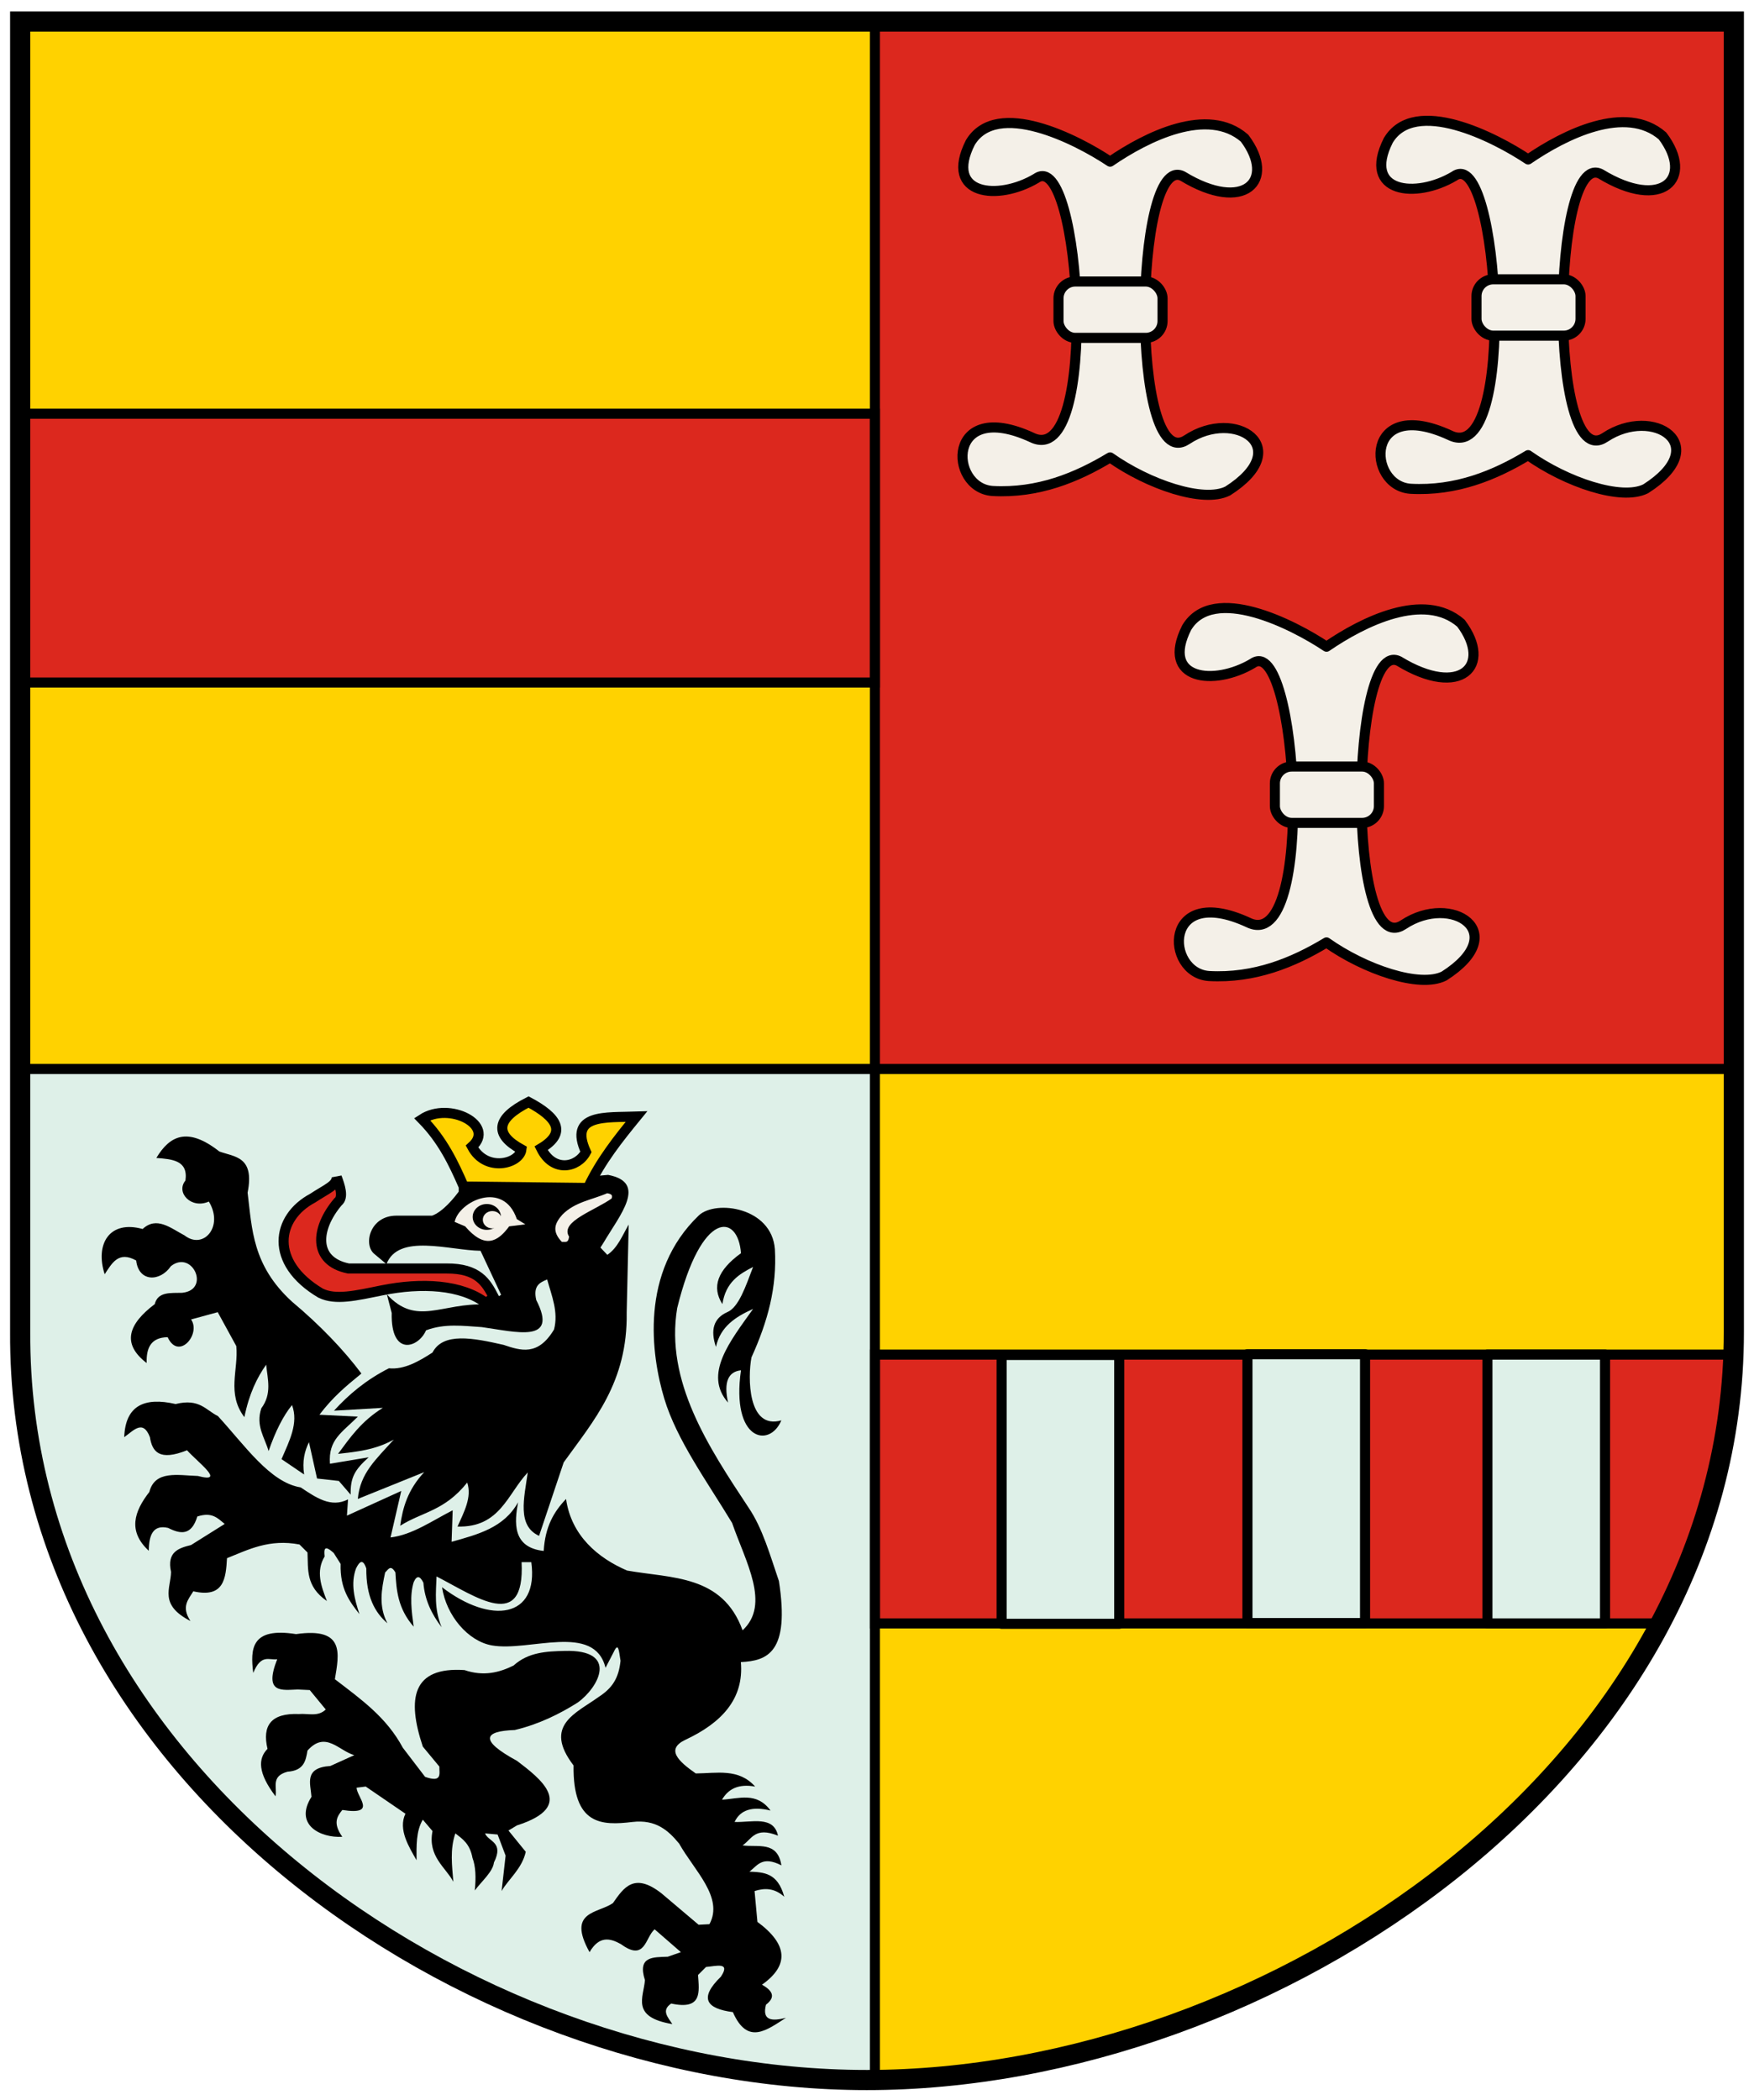 <!-- Created with Inkscape (http://www.inkscape.org/) -->
<svg xmlns:rdf="http://www.w3.org/1999/02/22-rdf-syntax-ns#" xmlns="http://www.w3.org/2000/svg" height="625" width="522" version="1.1" xmlns:cc="http://creativecommons.org/ns#" xmlns:xlink="http://www.w3.org/1999/xlink" xmlns:dc="http://purl.org/dc/elements/1.1/">

 <g transform="translate(0.376,1.116)">
  <rect height="310" width="255" y="7" x="5" fill="#ffd200"/>
  <path d="m260,317,255,0c0.118,29.179,0,85,0,85,0,100-110,215-255,215z" fill="#ffd200"/>
  <rect height="310" width="255" y="7" x="260" fill="#dc281e"/>
  <path d="M260,317,5,317c-0.118,29.179,0,90,0,90,0,85,95,210,255,210z" fill="#def0e8"/>
  <rect stroke-dasharray="none" height="80" width="255" stroke="#000" stroke-miterlimit="4" y="122" x="5" stroke-width="3" fill="#dc281e"/>
  <path d="m260,402,255,0c0,45-20,80-20,80h-235z" stroke="#000" stroke-miterlimit="4" stroke-width="3" fill="#dc281e"/>
  <rect stroke-linejoin="round" stroke-dasharray="none" height="80" width="35" stroke="#000" stroke-linecap="round" stroke-miterlimit="4" y="402.11" x="297.71" stroke-width="3" fill="#def0e8"/>
  <rect stroke-linejoin="round" stroke-dasharray="none" height="80" width="35" stroke="#000" stroke-linecap="round" stroke-miterlimit="4" y="401.89" x="370.87" stroke-width="3" fill="#def0e8"/>
  <rect stroke-linejoin="round" stroke-dasharray="none" height="80" width="35" stroke="#000" stroke-linecap="round" stroke-miterlimit="4" y="402" x="442.29" stroke-width="3" fill="#def0e8"/>
  <g transform="translate(339.33,66.764)">
   <path d="m-232.15,340.87c-5.201-6.969-12.323-14.415-20.652-21.384-11.834-10.814-11.874-21.627-13.217-32.441,2.139-10.825-3.832-10.591-8.411-12.255-9.601-7.556-14.874-4.533-18.744,1.922,4.752,0.375,9.526,0.727,8.651,6.729-2.939,3.563,1.724,8.587,6.969,6.248,4.529,7.458-1.641,14.432-7.209,10.093-4.165-2.197-8.331-5.812-12.496-1.922-9.904-2.756-14.202,4.51-11.294,13.457,2.171-3.268,4.099-7.021,9.372-4.085,0.731,6.474,7.139,6.389,10.333,1.682,6.369-5.007,11.895,7.054,3.364,7.93-3.403,0.103-7.222-0.42-8.17,3.364-7.73,5.847-10.022,11.695-2.403,17.542-0.158-4.524,1.296-7.637,6.248-7.69,3.259,7.065,10.001-0.921,6.969-5.287l7.93-2.163,5.527,10.093c0.696,7.049-2.924,14.098,2.403,21.147,1.432-7.032,3.78-11.777,6.488-15.62,0.415,4.325,1.781,8.651-1.442,12.976-1.747,5.233,0.999,8.668,2.163,12.736,2.01-5.817,4.318-10.443,6.969-13.697,2.017,5.367-0.821,10.734-3.124,16.1l6.729,4.566c-0.606-3.929,0.133-6.96,1.442-9.612l2.403,10.814,6.488,0.721,3.516,4.085c-0.105-5.127,1.198-7.372,5.358-11.125l-11.524,1.919c-0.527-7.181,3.542-9.239,8.305-14.015l-11.436-0.565c3.898-5.12,7.538-8.229,12.496-12.262z" fill="#000"/>
   <path d="m-160.17,302.06c4.935-8.388,13.307-18.026,1.442-20.306l-43.735,3.965c-2.314,3.353-5.671,7.09-8.651,8.17h-10.694c-7.837,0.062-9.777,8.513-6.608,11.294l3.725,3.124c3.564-9.227,18.664-4.1,27.995-3.965l6.128,13.097-4.566,2.884c-13.183-0.584-20.564,6.608-29.437-3.004l1.442,5.527c-0.325,13.176,8.021,10.344,10.213,5.167,5.527-2.095,11.054-1.321,16.581-0.961,10.188,1.402,22.946,5.001,16.22-8.05-1.001-4.333,1.117-5.236,3.244-6.128,1.359,4.891,3.414,9.704,2.043,14.899-4.798,7.985-9.908,6.275-15.019,4.566-9.123-2.077-17.99-3.804-21.147,2.283-4.21,2.713-8.451,5.126-12.976,4.686-6.877,3.49-11.999,7.858-16.341,12.616l14.538-0.841c-6.44,3.996-9.769,8.881-13.337,13.697,5.53-0.641,11.061-1.144,16.591-4.255-5.331,5.946-10.014,9.974-10.697,17.662l19.751-7.972c-4.941,5.317-6.397,10.634-7.142,15.952,6.645-4.192,13.126-4.331,19.945-12.856,1.452,4.365-0.946,8.731-2.884,13.097,12.681,0.346,14.898-9.773,20.906-16.1-1.081,7.609-3.252,15.873,3.364,18.864l7.329-21.868c8.937-12.438,19.059-23.811,18.744-44.576l0.601-26.193c-1.883,3.243-3.295,6.958-6.368,9.011l-2.043-2.163z" fill="#000"/>
   <path d="m-236.13,378.32c-5.126,2.638-9.599-0.606-14.103-3.568-9.151-1.452-16.685-12.602-24.638-21.24-3.623-1.758-5.443-5.318-12.574-3.568-9.318-2.141-14.94,0.47-15.293,9.855,2.704-1.863,5.551-5.439,7.646,0,0.682,4.303,2.748,7.221,11.045,3.908,3.34,3.681,11.731,9.887,3.228,7.646-5.949-0.197-12.771-1.766-14.443,4.758-4.535,5.834-6.459,11.668-0.17,17.502,0.05-4.678,1.266-7.856,5.777-6.797,3.638,1.865,6.932,2.352,8.666-3.398,4.48-1.466,6.137,0.598,8.156,2.209l-10.025,6.287c-3.733,0.912-7.239,2.05-5.947,7.986-0.054,4.871-3.711,9.742,5.777,14.613-2.827-4.278-0.618-6.398,0.85-8.836,9.118,2.079,9.685-3.783,10.025-9.855,6.48-2.608,12.634-5.786,21.58-4.078l2.379,2.379c0.23,4.984-0.588,10.073,5.777,14.443-1.72-4.418-3.347-8.836-0.68-13.254-0.215-2.021-0.214-3.719,2.719-1.02l2.039,3.228c-0.214,7.484,2.694,11.222,5.607,14.953-1.489-4.531-2.683-9.062-1.02-13.594,1.02-2.083,2.039-3.008,3.059,0-0.074,8.33,2.53,13.089,6.287,16.312-2.685-5.041-1.762-10.082-0.68-15.123,0.88-0.769,1.576-2.546,3.059,0,0.3,5.381,0.745,10.762,5.437,16.142-0.645-4.633-1.236-9.248,0-13.254,0.963-2.199,1.926-1.79,2.889,0.17,0.395,5.127,2.486,9.405,5.437,13.254-2.289-5.486-1.694-10.25-1.529-15.123,11.782,6.03,26.344,16.756,25.318-4.248h2.889c2.267,16.696-11.999,18.606-26.569,7.459,1.297,8.479,7.748,16.067,14.854,17.316,11.139,1.958,30.471-6.864,33.805,6.66l2.379-4.588c1.468-3.181,1.569-0.69,2.083,2.494-0.531,5.195-2.447,8.126-6.5,10.759-6.771,4.904-16.613,8.45-7.476,20.39-0.248,17.772,8.311,17.929,17.502,16.822,7.021-0.819,10.703,2.537,13.933,6.457,4.472,7.986,13.323,15.972,9.006,23.959l-3.228,0.17-11.045-9.346c-8.175-6.388-11.263-1.649-14.443,2.889-4.447,3.14-13.81,2.274-6.967,14.613,2.843-4.877,6.054-4.232,9.346-2.379,7.29,5.347,7.201-2.051,10.025-4.418l7.816,6.797-3.908,1.359c-4.274,0.18-9.098-0.227-6.797,6.967-0.369,5.082-4.306,10.996,8.156,13.084-1.328-2.039-3.356-4.078-0.34-6.117,9.327,2.015,8.319-3.486,7.986-8.496l2.379-2.379c3.048-0.275,7.408-1.581,4.418,2.889-6.623,6.441-4.29,9.524,3.568,10.535,4.356,9.986,10.131,5.312,15.803,1.699-4.166,1.063-7.176,0.874-5.947-3.908,2.312-1.789,2.814-3.707-1.189-5.947,8.156-5.777,7.703-12.008-1.359-18.691l-0.85-9.176c2.945-0.94,5.891-0.965,8.836,1.699-1.964-7.264-6.196-7.268-10.365-7.476,2.348-1.756,3.746-4.818,9.515-1.869-1.156-7.373-7.039-5.293-11.555-5.947,2.735-1.817,3.623-5.666,10.535-2.889-1.277-6.069-7.855-3.892-12.914-4.078,1.723-3.67,5.357-4.712,10.705-3.398-4.158-5.671-9.434-3.515-14.443-3.228,1.828-3.176,4.86-4.805,9.855-3.908-4.915-5.529-11.474-3.936-17.672-3.908-5.282-3.683-8.966-7.238-3.059-10.025,10.79-5.055,17.449-12.175,16.482-23.109,7.844-0.391,14.634-2.764,11.328-24.116-2.622-7.646-4.855-15.72-9.047-21.875-11.895-18-24.849-37.546-21.231-59.348,7.222-29.45,18.126-28.175,18.984-16.341-6.993,5.046-8.787,10.093-5.527,15.139,1.009-6.534,4.979-8.922,9.132-11.054-2.198,5.763-4.256,12.019-7.69,13.457-4.068,1.807-5.063,5.322-3.364,10.333,1.34-6.109,5.914-8.985,11.054-11.294-6.881,9.674-14.841,19.442-7.449,27.875-1.357-6.173,0.076-9.206,3.845-9.612-2.997,20.971,8.529,23.282,12.015,14.899-10.072,2.893-10.016-12.912-8.891-18.744,4.867-10.734,7.611-20.831,6.969-32.201-0.96-12.485-17.518-14.714-22.589-10.093-17.663,16.89-14.24,41.525-10.333,54.549,3.71,12.336,12.734,24.671,20.185,37.007,4.015,11.576,11.508,24.232,3.124,31.96-5.992-16.531-21.065-15.434-34.363-17.782-8.588-3.695-16.591-10.28-18.175-21.299-3.619,3.78-6.212,8.182-6.651,15.461-9.463-1.029-8.693-8.661-7.629-14.475-4.205,7.582-11.953,9.555-19.783,11.758l0.322-9.379c-6.096,3.106-12.008,7.312-18.493,8.082l3.188-13.839-16.164,7.351z" fill="#000"/>
   <path d="m-186.86,427.76c-4.313,2.127-8.949,3.284-14.613,1.359-15.549-1.034-17.18,8.447-12.404,22.769l4.928,5.947c-0.071,2.028,0.997,4.91-4.248,3.059l-6.627-8.666c-4.862-9.056-12.277-14.296-20.22-20.39,1.249-7.592,3.061-15.527-11.555-13.424-13.357-2.126-13.646,4.324-12.744,11.555,2.379-5.793,4.758-3.707,7.137-4.078-4.094,10.361,1.462,9.143,6.117,9.006l3.568,0.17,4.758,5.777c-2.3,2.265-5.282,1.117-7.986,1.359-8.329-0.337-10.981,3.455-9.346,10.365-2.856,2.877-2.903,7.158,2.379,14.103,0.571-2.604-1.504-5.93,3.568-7.307,4.927-0.329,5.445-3.303,5.947-6.287,5.365-6.036,9.378,0.101,13.933,1.359l-7.137,3.228c-7.918,0.512-5.887,5.212-5.607,9.176-5.239,8.285,2.613,12.284,9.176,11.894-2.913-4.119-1.522-6.085,0-7.986,10.574,1.665,4.326-3.786,4.248-6.627l2.719-0.34,11.822,8.084c-2.278,4.715,1.14,10.008,3.301,13.836-0.007-4.273-0.177-8.612,1.869-12.064l2.889,3.398c-1.523,7.552,4.08,10.935,6.2,15.09-0.389-4.803-1.053-9.607,0.597-14.411,2.095,1.643,4.316,3.036,5.098,7.307,0.951,2.504,1.087,5.824,0.68,9.685,2.03-2.719,5.414-5.596,5.701-8.315,3.087-6.183-1.674-6.144-2.643-8.677l3.738,0.34,2.379,6.287-1.189,10.535c1.934-3.439,6.075-6.598,7.187-11.681l-5.148-6.33,2.549-1.529c17.981-5.747,6.744-14.033,0-19.201-11.347-6.15-9.892-8.87-0.68-9.176,7.1-1.679,13.404-4.791,18.774-8.2,6.328-4.593,12.268-15.811-3.991-15.343-5.25,0.134-10.729,0.353-15.123,4.342z" fill="#000"/>
   <path d="m-204.4,295.75c1.218-6.074,14.517-12.555,18.503-0.841l2.523,1.562-4.806,0.601c-3.351,4.567-7.205,6.868-13.097,0l-3.124-1.322z" fill="#f4f0e8"/>
   <path stroke-linejoin="miter" d="m-192.75,318.14c-2.25-4.326-4.605-8.589-14.058-8.531h-29.197c-10.652-2.159-9.865-11.892-3.124-19.825,1.792-1.33,0.553-4.886-0.36-7.329,0.042,2.409-3.082,3.526-7.209,6.248-10.792,5.757-12.956,19.101,2.403,28.236,4.469,2.201,10.363,0.774,18.255-0.822,11.734-2.372,23.725-1.788,31.008,3.826z" stroke="#000" stroke-linecap="butt" stroke-miterlimit="4" stroke-dasharray="none" stroke-width="3" fill="#dc281e"/>
   <path stroke-linejoin="miter" d="m-201.69,285.22c-3.029-6.92-6.261-13.798-12.404-20.051,8.12-5.31,21.969,1.813,14.868,8.156,4.17,7.827,14.176,5.097,14.698,0.85-8.158-4.477-7.616-9.174,2.124-14.103,8.432,4.488,11.572,9.05,3.738,13.764,3.603,7.346,10.869,5.794,13.339,1.105-5.232-11.428,5.894-10.216,15.038-10.535-5.348,6.547-10.648,13.141-14.443,21.24l-36.958-0.425z" stroke="#000" stroke-linecap="butt" stroke-miterlimit="4" stroke-dasharray="none" stroke-width="3" fill="#ffd200"/>
   <path stroke-linejoin="miter" d="m-172.71,302.2c-3.599-3.665-2.263-6.396,0-8.951,3.91-3.969,9.091-4.536,13.637-6.548,1.835,0.225,2.37,1.057,1.802,2.403-4.98,3.596-15.434,6.992-12.556,10.874-0.265,2.828-1.715,2.104-2.884,2.223z" stroke="#000" stroke-linecap="butt" stroke-width="1px" fill="#f4f0e8"/>
   <path d="m653.51,336.83c0,2.123-1.883,3.845-4.205,3.845s-4.205-1.721-4.205-3.845c0-2.123,1.883-3.845,4.205-3.845s4.205,1.721,4.205,3.845z" fill-rule="nonzero" transform="translate(-844.133,-42.564)" stroke-miterlimit="4" stroke-width="0" fill="#000"/>
   <path d="m653.51,336.83c0,2.123-1.883,3.845-4.205,3.845s-4.205-1.721-4.205-3.845c0-2.123,1.883-3.845,4.205-3.845s4.205,1.721,4.205,3.845z" fill-rule="nonzero" transform="matrix(0.671,0,0,0.672,-628.883,68.753)" stroke-miterlimit="4" stroke-width="0" fill="#f4f0e8"/>
  </g>
  <use xlink:href="#a" height="1" width="1" y="0" x="-248.24"/>
  <use xlink:href="#a" transform="translate(-185.18,-20.069)" height="460" width="410" y="0" x="-248.24"/>
  <use xlink:href="#a" transform="translate(-185.18,-20.069)" height="460" width="410" y="0" x="-248.24"/>
  <g stroke-linejoin="round" transform="translate(125,-139)" stroke="#000" stroke-linecap="round" stroke-dasharray="none" stroke-miterlimit="4" stroke-width="3" fill="#f4f0e8">
   <path d="m183,190.97c13.367-9.617,19.065,87.134-1.29,77.097-25.52-11.75-24.82,15.01-11.71,15.93,13.591,0.748,25.113-4.031,35-10,11.329,8.022,27.742,13.666,35,10,20.278-12.92,2.241-24.806-12.097-15.29-17.056,11.39-15.91-85.908-1.29-78.387,18.28,11.12,27.95,1.34,18.39-11.32-10.953-9.525-29.093-0.479-40,7-9.847-6.594-33.751-18.809-41.613-5.678-7.877,15.669,8.196,17.431,19.613,10.645z"/>
   <rect rx="5" height="16.771" width="30.962" y="221.66" x="189.64"/>
  </g>
  <g stroke-linejoin="round" transform="translate(249.398,-139.659)" stroke="#000" stroke-linecap="round" stroke-dasharray="none" stroke-miterlimit="4" stroke-width="3" fill="#f4f0e8">
   <path d="m183,190.97c13.367-9.617,19.065,87.134-1.29,77.097-25.52-11.75-24.82,15.01-11.71,15.93,13.591,0.748,25.113-4.031,35-10,11.329,8.022,27.742,13.666,35,10,20.278-12.92,2.241-24.806-12.097-15.29-17.056,11.39-15.91-85.908-1.29-78.387,18.28,11.12,27.95,1.34,18.39-11.32-10.953-9.525-29.093-0.479-40,7-9.847-6.594-33.751-18.809-41.613-5.678-7.877,15.669,8.196,17.431,19.613,10.645z"/>
   <rect rx="5" height="16.771" width="30.962" y="221.66" x="189.64"/>
  </g>
  <g stroke-linejoin="round" transform="translate(189.398,5.341)" stroke="#000" stroke-linecap="round" stroke-dasharray="none" stroke-miterlimit="4" stroke-width="3" fill="#f4f0e8">
   <path d="m183,190.97c13.367-9.617,19.065,87.134-1.29,77.097-25.52-11.75-24.82,15.01-11.71,15.93,13.591,0.748,25.113-4.031,35-10,11.329,8.022,27.742,13.666,35,10,20.278-12.92,2.241-24.806-12.097-15.29-17.056,11.39-15.91-85.908-1.29-78.387,18.28,11.12,27.95,1.34,18.39-11.32-10.953-9.525-29.093-0.479-40,7-9.847-6.594-33.751-18.809-41.613-5.678-7.877,15.669,8.196,17.431,19.613,10.645z"/>
   <rect rx="5" height="16.771" width="30.962" y="221.66" x="189.64"/>
  </g>
  <path stroke-linejoin="miter" d="m5,317,510,0" stroke="#000" stroke-linecap="butt" stroke-miterlimit="4" stroke-dasharray="none" stroke-width="3" fill="none"/>
  <path stroke-linejoin="miter" d="m260,7,0,610" stroke="#000" stroke-linecap="butt" stroke-miterlimit="4" stroke-dasharray="none" stroke-width="3" fill="none"/>
  <path stroke-linejoin="miter" d="m5.626,5.291,510,0,0,390c0,130-138.02,222.59-258.02,222.59s-252.64-92.595-251.98-222.59z" stroke="#000" stroke-linecap="butt" stroke-miterlimit="4" stroke-dasharray="none" stroke-width="6" fill="none"/>
 </g>
</svg>

